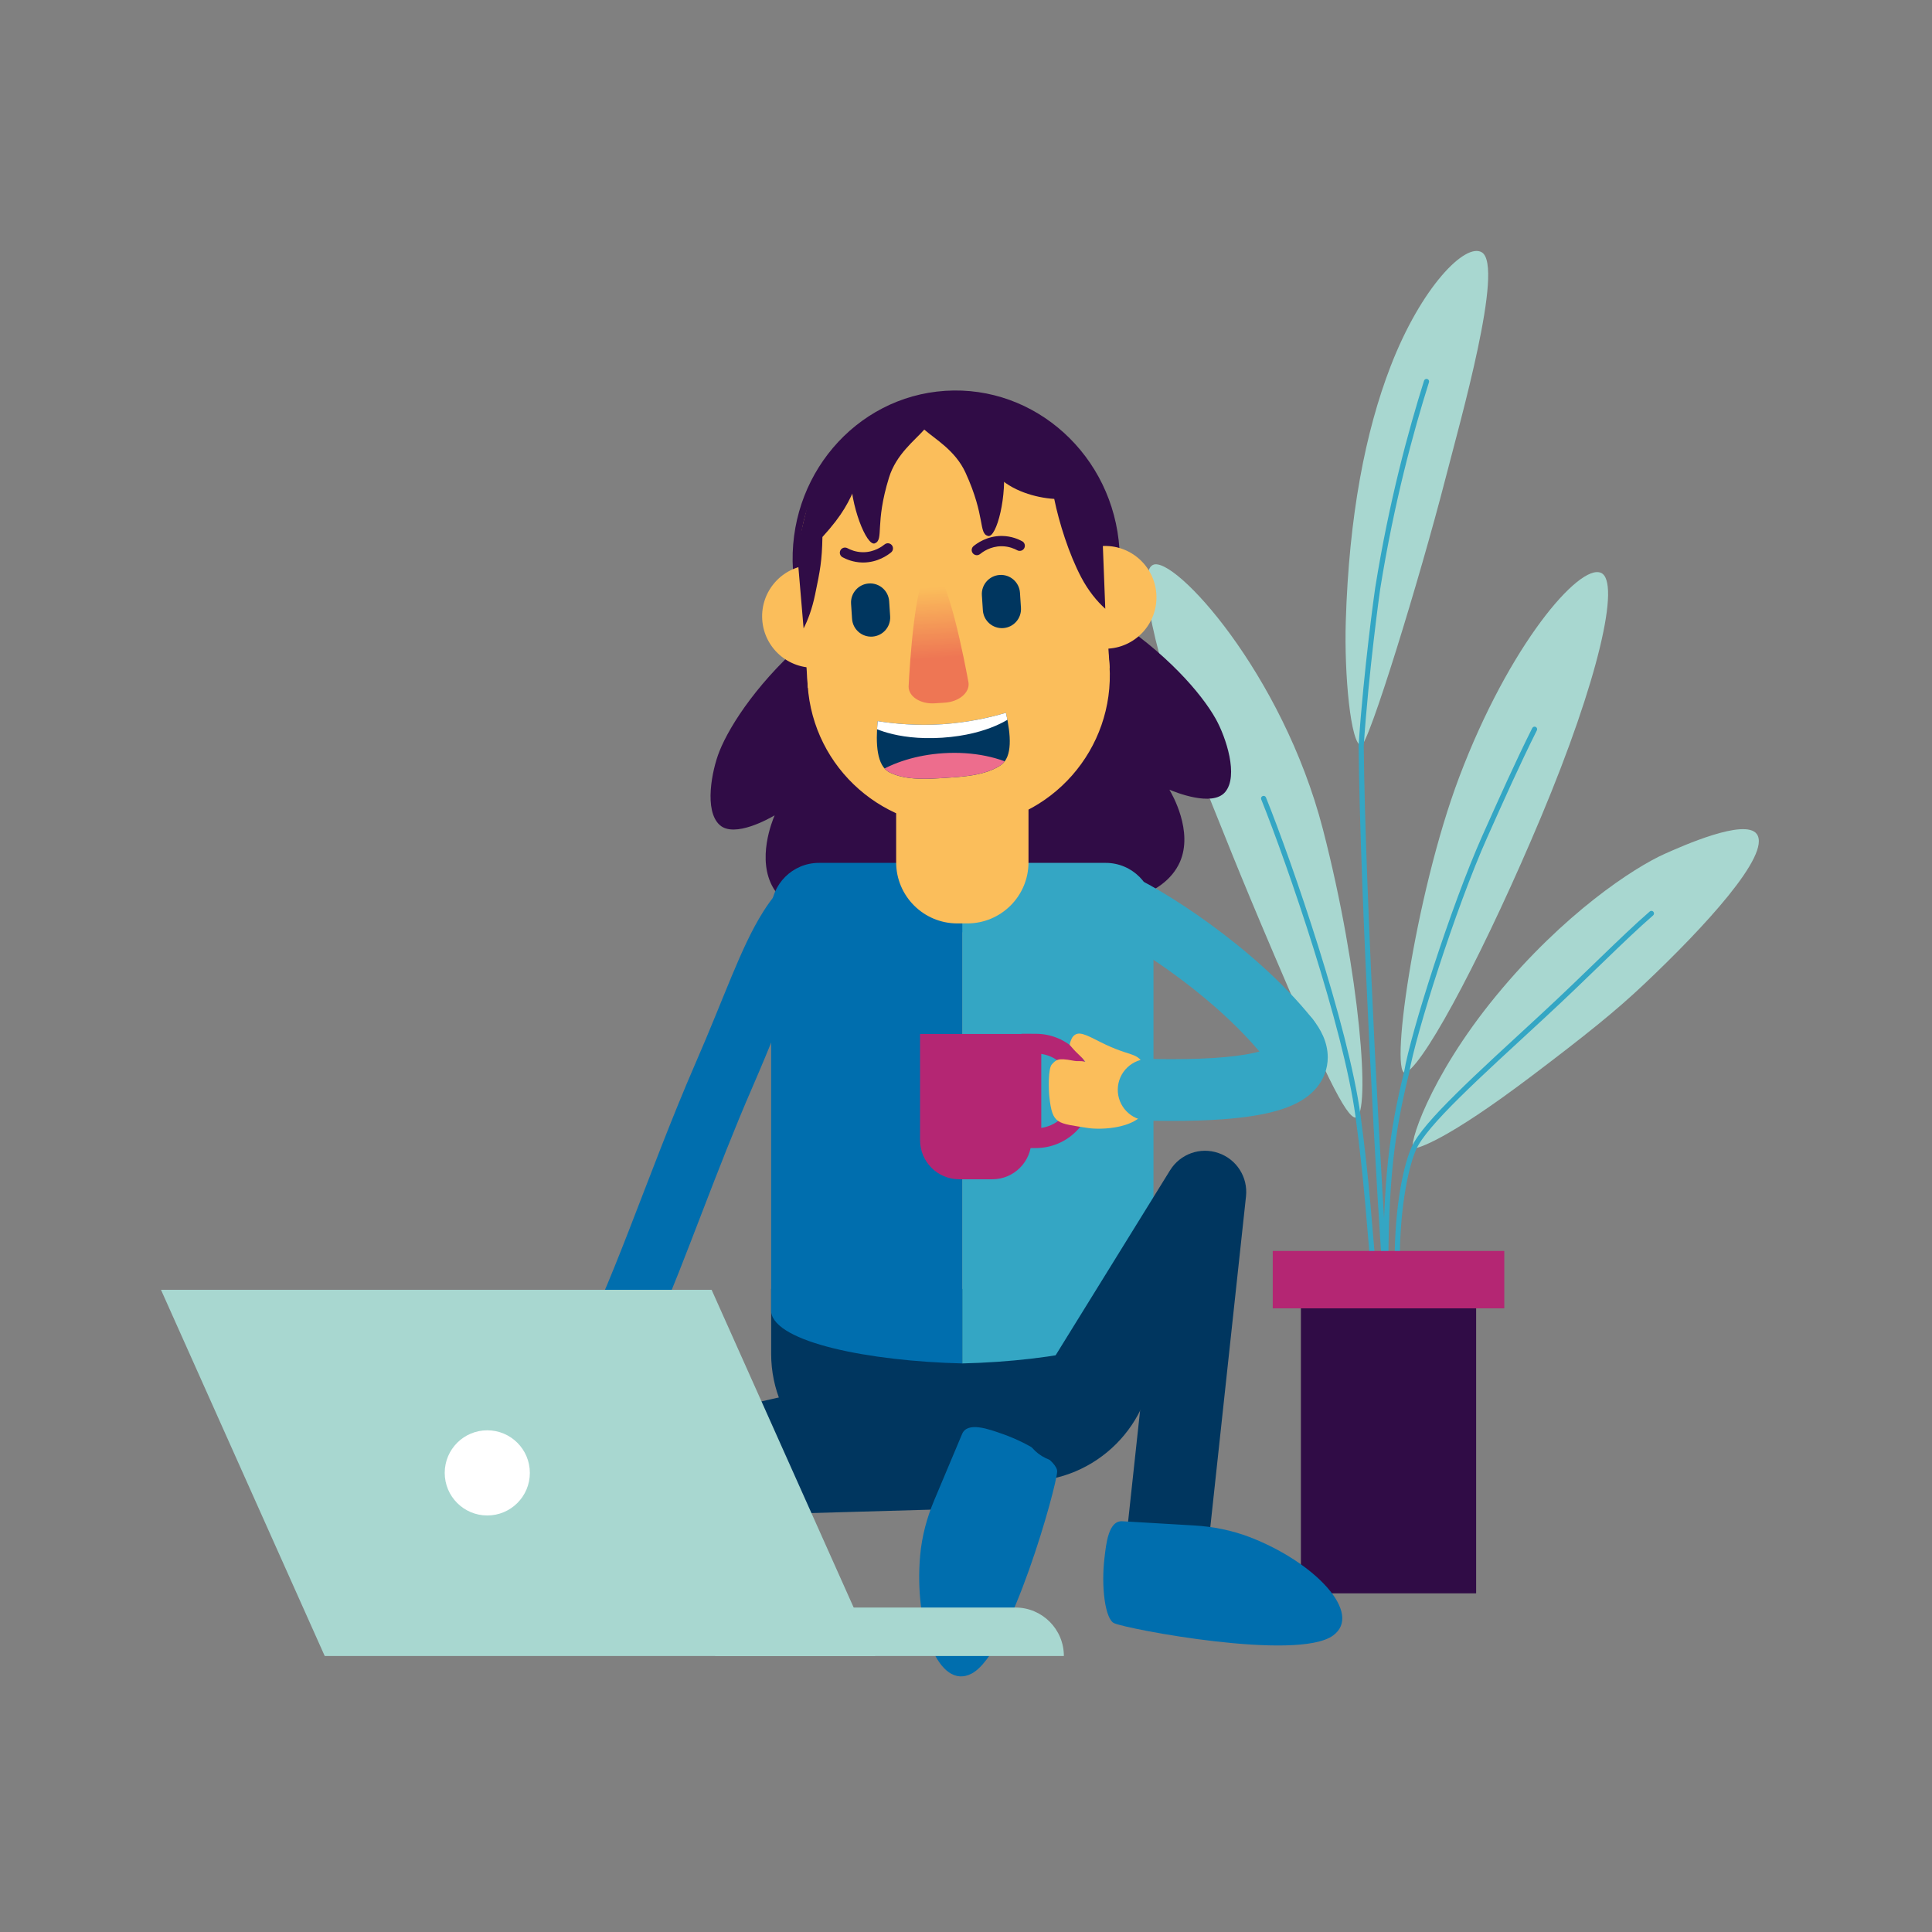 <svg xmlns="http://www.w3.org/2000/svg" xmlns:xlink="http://www.w3.org/1999/xlink" width="500" zoomAndPan="magnify" viewBox="0 0 375 375" height="500" preserveAspectRatio="xMidYMid meet" version="1.0"><rect x="0" y="0" width="375" height="375" fill="#808080" stroke="none"/><defs><clipPath id="id1"><path d="M 176.176 110.211 L 188.188 110.211 L 188.188 136.648 L 176.176 136.648 Z M 176.176 110.211 " clip-rule="nonzero"/></clipPath><clipPath id="id2"><path d="M 181.43 136.512 L 183.383 136.387 C 186.125 136.207 188.219 134.465 187.996 132.543 C 187.371 129.125 183.816 110.074 180.707 110.277 C 177.594 110.48 176.535 129.832 176.359 133.301 C 176.387 135.234 178.688 136.691 181.43 136.512 Z M 181.43 136.512 " clip-rule="nonzero"/></clipPath><clipPath id="id3"><path d="M 181.43 136.512 L 183.383 136.387 C 186.125 136.207 188.219 134.465 187.996 132.543 C 187.371 129.125 183.816 110.074 180.707 110.277 C 177.594 110.48 176.535 129.832 176.359 133.301 C 176.387 135.234 178.688 136.691 181.43 136.512 " clip-rule="nonzero"/></clipPath><clipPath id="id4"><path d="M 176.41 137.457 L 189.941 136.578 L 188.168 109.309 L 174.637 110.188 Z M 176.41 137.457 " clip-rule="nonzero"/></clipPath><linearGradient x1="-0.022" gradientTransform="matrix(-1.701, -26.171, 26.159, -1.702, 182.4, 136.442)" y1="0" x2="1.013" gradientUnits="userSpaceOnUse" y2="0" id="id5"><stop stop-opacity="1" stop-color="rgb(93.3%, 46.3%, 32.899%)" offset="0"/><stop stop-opacity="1" stop-color="rgb(93.3%, 46.3%, 32.899%)" offset="0.25"/><stop stop-opacity="1" stop-color="rgb(93.3%, 46.3%, 32.899%)" offset="0.312"/><stop stop-opacity="1" stop-color="rgb(93.3%, 46.3%, 32.899%)" offset="0.344"/><stop stop-opacity="1" stop-color="rgb(93.3%, 46.652%, 32.899%)" offset="0.348"/><stop stop-opacity="1" stop-color="rgb(93.3%, 47.005%, 32.899%)" offset="0.352"/><stop stop-opacity="1" stop-color="rgb(93.3%, 47.243%, 32.899%)" offset="0.355"/><stop stop-opacity="1" stop-color="rgb(93.3%, 47.481%, 32.899%)" offset="0.359"/><stop stop-opacity="1" stop-color="rgb(93.5%, 47.624%, 32.899%)" offset="0.363"/><stop stop-opacity="1" stop-color="rgb(93.7%, 47.768%, 32.899%)" offset="0.367"/><stop stop-opacity="1" stop-color="rgb(93.7%, 47.949%, 32.899%)" offset="0.375"/><stop stop-opacity="1" stop-color="rgb(93.7%, 48.366%, 33.099%)" offset="0.379"/><stop stop-opacity="1" stop-color="rgb(93.7%, 48.599%, 33.299%)" offset="0.383"/><stop stop-opacity="1" stop-color="rgb(93.7%, 48.799%, 33.299%)" offset="0.387"/><stop stop-opacity="1" stop-color="rgb(93.7%, 48.999%, 33.299%)" offset="0.391"/><stop stop-opacity="1" stop-color="rgb(93.874%, 49.199%, 33.299%)" offset="0.395"/><stop stop-opacity="1" stop-color="rgb(94.048%, 49.399%, 33.299%)" offset="0.398"/><stop stop-opacity="1" stop-color="rgb(94.073%, 49.599%, 33.299%)" offset="0.402"/><stop stop-opacity="1" stop-color="rgb(94.099%, 49.799%, 33.299%)" offset="0.406"/><stop stop-opacity="1" stop-color="rgb(94.099%, 50.156%, 33.299%)" offset="0.41"/><stop stop-opacity="1" stop-color="rgb(94.099%, 50.513%, 33.299%)" offset="0.414"/><stop stop-opacity="1" stop-color="rgb(94.099%, 50.7%, 33.299%)" offset="0.422"/><stop stop-opacity="1" stop-color="rgb(94.099%, 51.077%, 33.299%)" offset="0.43"/><stop stop-opacity="1" stop-color="rgb(94.22%, 51.453%, 33.299%)" offset="0.438"/><stop stop-opacity="1" stop-color="rgb(94.42%, 51.88%, 33.299%)" offset="0.441"/><stop stop-opacity="1" stop-color="rgb(94.499%, 52.118%, 33.299%)" offset="0.445"/><stop stop-opacity="1" stop-color="rgb(94.499%, 52.309%, 33.499%)" offset="0.449"/><stop stop-opacity="1" stop-color="rgb(94.499%, 52.499%, 33.699%)" offset="0.453"/><stop stop-opacity="1" stop-color="rgb(94.499%, 52.699%, 33.699%)" offset="0.457"/><stop stop-opacity="1" stop-color="rgb(94.499%, 52.899%, 33.699%)" offset="0.461"/><stop stop-opacity="1" stop-color="rgb(94.499%, 53.099%, 33.699%)" offset="0.465"/><stop stop-opacity="1" stop-color="rgb(94.499%, 53.299%, 33.699%)" offset="0.469"/><stop stop-opacity="1" stop-color="rgb(94.611%, 53.499%, 33.699%)" offset="0.473"/><stop stop-opacity="1" stop-color="rgb(94.722%, 53.699%, 33.699%)" offset="0.477"/><stop stop-opacity="1" stop-color="rgb(94.81%, 54.048%, 33.699%)" offset="0.48"/><stop stop-opacity="1" stop-color="rgb(94.899%, 54.398%, 33.699%)" offset="0.484"/><stop stop-opacity="1" stop-color="rgb(94.899%, 54.585%, 33.699%)" offset="0.492"/><stop stop-opacity="1" stop-color="rgb(94.899%, 54.962%, 33.699%)" offset="0.5"/><stop stop-opacity="1" stop-color="rgb(94.899%, 55.338%, 33.699%)" offset="0.508"/><stop stop-opacity="1" stop-color="rgb(95%, 55.714%, 33.699%)" offset="0.516"/><stop stop-opacity="1" stop-color="rgb(95.2%, 56.2%, 33.818%)" offset="0.52"/><stop stop-opacity="1" stop-color="rgb(95.299%, 56.499%, 33.939%)" offset="0.523"/><stop stop-opacity="1" stop-color="rgb(95.299%, 56.699%, 34.018%)" offset="0.527"/><stop stop-opacity="1" stop-color="rgb(95.299%, 56.898%, 34.099%)" offset="0.531"/><stop stop-opacity="1" stop-color="rgb(95.299%, 57.098%, 34.099%)" offset="0.535"/><stop stop-opacity="1" stop-color="rgb(95.299%, 57.3%, 34.099%)" offset="0.539"/><stop stop-opacity="1" stop-color="rgb(95.299%, 57.449%, 34.099%)" offset="0.547"/><stop stop-opacity="1" stop-color="rgb(95.39%, 57.89%, 34.099%)" offset="0.551"/><stop stop-opacity="1" stop-color="rgb(95.483%, 58.183%, 34.099%)" offset="0.555"/><stop stop-opacity="1" stop-color="rgb(95.59%, 58.371%, 34.099%)" offset="0.562"/><stop stop-opacity="1" stop-color="rgb(95.699%, 58.797%, 34.099%)" offset="0.566"/><stop stop-opacity="1" stop-color="rgb(95.699%, 59.035%, 34.099%)" offset="0.57"/><stop stop-opacity="1" stop-color="rgb(95.699%, 59.222%, 34.099%)" offset="0.578"/><stop stop-opacity="1" stop-color="rgb(95.699%, 59.599%, 34.099%)" offset="0.586"/><stop stop-opacity="1" stop-color="rgb(95.781%, 60.092%, 34.181%)" offset="0.59"/><stop stop-opacity="1" stop-color="rgb(95.863%, 60.399%, 34.264%)" offset="0.594"/><stop stop-opacity="1" stop-color="rgb(95.981%, 60.599%, 34.381%)" offset="0.598"/><stop stop-opacity="1" stop-color="rgb(96.1%, 60.799%, 34.499%)" offset="0.602"/><stop stop-opacity="1" stop-color="rgb(96.1%, 60.999%, 34.499%)" offset="0.605"/><stop stop-opacity="1" stop-color="rgb(96.1%, 61.2%, 34.499%)" offset="0.609"/><stop stop-opacity="1" stop-color="rgb(96.1%, 61.4%, 34.499%)" offset="0.613"/><stop stop-opacity="1" stop-color="rgb(96.1%, 61.6%, 34.499%)" offset="0.617"/><stop stop-opacity="1" stop-color="rgb(96.1%, 61.884%, 34.499%)" offset="0.621"/><stop stop-opacity="1" stop-color="rgb(96.1%, 62.169%, 34.499%)" offset="0.625"/><stop stop-opacity="1" stop-color="rgb(96.172%, 62.338%, 34.499%)" offset="0.633"/><stop stop-opacity="1" stop-color="rgb(96.371%, 62.663%, 34.499%)" offset="0.641"/><stop stop-opacity="1" stop-color="rgb(96.5%, 63.025%, 34.499%)" offset="0.645"/><stop stop-opacity="1" stop-color="rgb(96.5%, 63.229%, 34.499%)" offset="0.648"/><stop stop-opacity="1" stop-color="rgb(96.5%, 63.451%, 34.499%)" offset="0.652"/><stop stop-opacity="1" stop-color="rgb(96.5%, 63.673%, 34.499%)" offset="0.656"/><stop stop-opacity="1" stop-color="rgb(96.5%, 63.986%, 34.499%)" offset="0.66"/><stop stop-opacity="1" stop-color="rgb(96.5%, 64.299%, 34.499%)" offset="0.664"/><stop stop-opacity="1" stop-color="rgb(96.562%, 64.499%, 34.698%)" offset="0.668"/><stop stop-opacity="1" stop-color="rgb(96.625%, 64.699%, 34.9%)" offset="0.672"/><stop stop-opacity="1" stop-color="rgb(96.762%, 64.899%, 34.9%)" offset="0.676"/><stop stop-opacity="1" stop-color="rgb(96.899%, 65.099%, 34.9%)" offset="0.68"/><stop stop-opacity="1" stop-color="rgb(96.899%, 65.298%, 34.9%)" offset="0.684"/><stop stop-opacity="1" stop-color="rgb(96.899%, 65.5%, 34.9%)" offset="0.688"/><stop stop-opacity="1" stop-color="rgb(96.899%, 65.776%, 34.9%)" offset="0.691"/><stop stop-opacity="1" stop-color="rgb(96.899%, 66.054%, 34.9%)" offset="0.695"/><stop stop-opacity="1" stop-color="rgb(96.899%, 66.241%, 34.9%)" offset="0.703"/><stop stop-opacity="1" stop-color="rgb(96.953%, 66.617%, 34.9%)" offset="0.711"/><stop stop-opacity="1" stop-color="rgb(97.153%, 66.994%, 34.9%)" offset="0.719"/><stop stop-opacity="1" stop-color="rgb(97.299%, 67.361%, 34.9%)" offset="0.727"/><stop stop-opacity="1" stop-color="rgb(97.299%, 67.871%, 34.9%)" offset="0.73"/><stop stop-opacity="1" stop-color="rgb(97.299%, 68.199%, 34.9%)" offset="0.734"/><stop stop-opacity="1" stop-color="rgb(97.299%, 68.399%, 35.1%)" offset="0.738"/><stop stop-opacity="1" stop-color="rgb(97.299%, 68.599%, 35.3%)" offset="0.742"/><stop stop-opacity="1" stop-color="rgb(97.331%, 68.799%, 35.3%)" offset="0.746"/><stop stop-opacity="1" stop-color="rgb(97.365%, 68.999%, 35.3%)" offset="0.75"/><stop stop-opacity="1" stop-color="rgb(97.482%, 69.199%, 35.3%)" offset="0.754"/><stop stop-opacity="1" stop-color="rgb(97.6%, 69.398%, 35.3%)" offset="0.758"/><stop stop-opacity="1" stop-color="rgb(97.6%, 69.618%, 35.3%)" offset="0.762"/><stop stop-opacity="1" stop-color="rgb(97.6%, 69.838%, 35.3%)" offset="0.766"/><stop stop-opacity="1" stop-color="rgb(97.6%, 70.029%, 35.3%)" offset="0.773"/><stop stop-opacity="1" stop-color="rgb(97.6%, 70.454%, 35.3%)" offset="0.777"/><stop stop-opacity="1" stop-color="rgb(97.6%, 70.691%, 35.3%)" offset="0.781"/><stop stop-opacity="1" stop-color="rgb(97.633%, 70.879%, 35.3%)" offset="0.789"/><stop stop-opacity="1" stop-color="rgb(97.833%, 71.254%, 35.3%)" offset="0.797"/><stop stop-opacity="1" stop-color="rgb(98%, 71.82%, 35.3%)" offset="0.801"/><stop stop-opacity="1" stop-color="rgb(98%, 72.198%, 35.3%)" offset="0.805"/><stop stop-opacity="1" stop-color="rgb(98%, 72.346%, 35.3%)" offset="0.812"/><stop stop-opacity="1" stop-color="rgb(98%, 72.697%, 35.5%)" offset="0.816"/><stop stop-opacity="1" stop-color="rgb(98%, 72.899%, 35.699%)" offset="0.82"/><stop stop-opacity="1" stop-color="rgb(98.022%, 73.099%, 35.699%)" offset="0.824"/><stop stop-opacity="1" stop-color="rgb(98.047%, 73.299%, 35.699%)" offset="0.828"/><stop stop-opacity="1" stop-color="rgb(98.222%, 73.511%, 35.699%)" offset="0.832"/><stop stop-opacity="1" stop-color="rgb(98.399%, 73.724%, 35.699%)" offset="0.836"/><stop stop-opacity="1" stop-color="rgb(98.399%, 73.912%, 35.699%)" offset="0.844"/><stop stop-opacity="1" stop-color="rgb(98.399%, 74.3%, 35.699%)" offset="0.848"/><stop stop-opacity="1" stop-color="rgb(98.399%, 74.5%, 35.699%)" offset="0.852"/><stop stop-opacity="1" stop-color="rgb(98.399%, 74.5%, 35.699%)" offset="0.859"/><stop stop-opacity="1" stop-color="rgb(98.399%, 74.5%, 35.699%)" offset="0.875"/><stop stop-opacity="1" stop-color="rgb(98.399%, 74.5%, 35.699%)" offset="1"/></linearGradient><clipPath id="id6"><path d="M 31.191 250 L 170 250 L 170 322 L 31.191 322 Z M 31.191 250 " clip-rule="nonzero"/></clipPath><clipPath id="id7"><path d="M 170.172 146.059 L 196 146.059 L 196 151.266 L 170.172 151.266 Z M 170.172 146.059 " clip-rule="nonzero"/></clipPath><clipPath id="id8"><path d="M 182.895 140.574 C 177.957 140.879 173.688 140.5 170.355 139.969 C 169.953 144.324 170.141 148.668 172.688 149.934 C 175.922 151.539 180.348 151.191 183.574 150.98 C 186.797 150.77 191.227 150.543 194.227 148.531 C 196.59 146.945 196.211 142.617 195.25 138.348 C 192.016 139.309 187.832 140.238 182.895 140.574 Z M 182.895 140.574 " clip-rule="nonzero"/></clipPath><clipPath id="id9"><path d="M 170.172 138.25 L 196 138.25 L 196 143.457 L 170.172 143.457 Z M 170.172 138.25 " clip-rule="nonzero"/></clipPath><clipPath id="id10"><path d="M 182.895 140.574 C 177.957 140.879 173.688 140.5 170.355 139.969 C 169.953 144.324 170.141 148.668 172.688 149.934 C 175.922 151.539 180.348 151.191 183.574 150.98 C 186.797 150.77 191.227 150.543 194.227 148.531 C 196.59 146.945 196.211 142.617 195.25 138.348 C 192.016 139.309 187.832 140.238 182.895 140.574 Z M 182.895 140.574 " clip-rule="nonzero"/></clipPath></defs><path fill="#a8d7d0" d="M 274.422 222.902 C 275.293 222.895 280.73 221.363 297.113 208.984 C 307.781 200.918 313.543 196.301 319.152 190.996 C 330.711 180.078 343.883 165.836 340.984 161.879 C 338.703 158.77 326.469 164.234 323.113 165.734 C 317.148 168.398 303.531 177.293 290.375 193.301 C 277.238 209.281 273.141 222.906 274.422 222.902 " fill-opacity="1" fill-rule="nonzero"/><path fill="#a8d7d0" d="M 273.031 208.129 C 269.391 210.512 274.555 173.797 283.234 150.836 C 292.945 125.137 306.566 109.34 310.754 111.191 C 314.602 112.891 310.273 132.012 299.066 158.695 C 288.742 183.285 277.207 205.398 273.031 208.129 " fill-opacity="1" fill-rule="nonzero"/><path fill="#a8d7d0" d="M 264.207 144.695 C 262.168 144.527 260.898 130.926 261.215 120.609 C 261.844 100.078 265.012 83.789 269.906 71.117 C 275.867 55.676 284.477 47.004 287.641 48.988 C 291.988 51.719 283.512 81.426 280.562 92.895 C 275.578 112.281 265.566 144.809 264.207 144.695 " fill-opacity="1" fill-rule="nonzero"/><path fill="#a8d7d0" d="M 263.188 216.906 C 266.066 216.328 264.031 189 256.77 160.938 C 248.91 130.598 227.875 107.75 223.809 109.637 C 219.977 111.414 225.895 132.98 232.984 150.461 C 238.012 162.855 239.883 167.926 247.352 185.434 C 256.59 207.09 261.352 217.273 263.188 216.906 " fill-opacity="1" fill-rule="nonzero"/><path fill="#34a6c4" d="M 271.816 250.711 C 271.73 248.797 271.688 246.977 271.688 245.25 C 271.684 233.328 273.645 225.871 274.879 223.105 C 275.879 220.836 278.945 217.332 283.34 212.996 C 287.73 208.648 293.457 203.43 299.801 197.574 C 308.41 189.629 315.227 182.574 320.871 177.676 C 321.078 177.492 321.102 177.176 320.918 176.969 C 320.738 176.758 320.422 176.738 320.215 176.918 C 314.516 181.867 307.711 188.914 299.121 196.844 C 292.781 202.695 287.055 207.914 282.637 212.285 C 278.215 216.664 275.109 220.145 273.969 222.699 C 272.648 225.676 270.695 233.207 270.691 245.25 C 270.691 246.992 270.73 248.828 270.82 250.762 C 270.836 251.035 271.07 251.246 271.344 251.234 C 271.621 251.223 271.832 250.988 271.82 250.711 L 271.816 250.711 " fill-opacity="1" fill-rule="nonzero"/><path fill="#300c46" d="M 252.504 309.266 L 286.516 309.266 L 286.516 248.383 L 252.504 248.383 L 252.504 309.266 " fill-opacity="1" fill-rule="nonzero"/><path fill="#34a6c4" d="M 269.465 247.738 C 269.465 229.125 270.637 219.883 273.516 208.25 L 273.527 208.207 C 274.098 204.688 276.348 196.684 279.223 187.875 C 282.098 179.059 285.602 169.402 288.684 162.512 C 291.926 155.254 295.039 148.285 298.305 141.762 C 298.43 141.516 298.328 141.215 298.082 141.094 C 297.836 140.969 297.535 141.07 297.41 141.316 C 294.133 147.867 291.016 154.848 287.77 162.105 C 284.664 169.055 281.156 178.723 278.273 187.562 C 275.391 196.41 273.137 204.395 272.539 208.047 L 273.031 208.129 L 272.547 208.008 C 269.648 219.707 268.465 229.094 268.469 247.738 C 268.469 248.016 268.688 248.238 268.965 248.238 C 269.242 248.238 269.465 248.016 269.465 247.738 " fill-opacity="1" fill-rule="nonzero"/><path fill="#34a6c4" d="M 244.801 155.16 C 249.844 167.684 260.75 199.344 263.098 216.672 C 264.832 229.48 265.332 238.223 266.273 248.641 C 266.301 248.914 266.543 249.117 266.816 249.094 C 267.09 249.066 267.293 248.824 267.27 248.551 C 266.328 238.156 265.824 229.383 264.086 216.539 C 261.703 199.004 250.793 167.387 245.727 154.789 C 245.625 154.531 245.332 154.406 245.078 154.512 C 244.82 154.613 244.695 154.902 244.801 155.16 " fill-opacity="1" fill-rule="nonzero"/><path fill="#34a6c4" d="M 276.406 73.891 C 273.359 83.59 269.613 97.324 266.922 114.109 C 266.816 114.758 264.68 130.148 263.707 144.664 L 263.703 144.703 C 263.945 173.156 267.535 238.195 268.469 248.426 C 268.492 248.703 268.738 248.906 269.012 248.879 C 269.285 248.855 269.488 248.609 269.465 248.336 C 268.535 238.168 264.941 173.086 264.703 144.695 L 264.203 144.699 L 264.703 144.73 C 265.672 130.273 267.812 114.859 267.906 114.262 C 270.59 97.539 274.32 83.859 277.363 74.191 C 277.445 73.926 277.297 73.645 277.035 73.562 C 276.77 73.48 276.488 73.629 276.406 73.891 " fill-opacity="1" fill-rule="nonzero"/><path fill="#b42673" d="M 247.039 253.949 L 291.98 253.949 L 291.98 242.812 L 247.039 242.812 L 247.039 253.949 " fill-opacity="1" fill-rule="nonzero"/><path fill="#300c46" d="M 236.004 139.586 C 233.207 134.555 226.234 126.547 215.547 119.684 C 216.949 115.602 217.586 111.16 217.285 106.559 C 216.109 88.465 200.973 74.723 183.473 75.859 C 165.973 77 152.742 92.586 153.918 110.68 C 154.215 115.281 155.422 119.602 157.34 123.473 C 147.633 131.66 141.754 140.504 139.629 145.855 C 138.16 149.559 136.621 157.371 139.699 160.137 C 142.562 162.707 149.332 158.855 150.355 158.262 C 149.938 159.238 146.77 166.867 150.152 172.449 C 153.969 178.746 165.227 180.957 175.176 173.859 L 204.383 171.957 C 215.168 177.711 226.047 174.055 229.016 167.32 C 231.648 161.348 227.52 154.191 226.977 153.277 C 228.066 153.734 235.281 156.676 237.785 153.754 C 240.48 150.613 237.941 143.066 236.004 139.586 " fill-opacity="1" fill-rule="nonzero"/><path fill="#00365f" d="M 165.395 268.012 L 117.102 278.984 C 112.801 279.961 110.102 284.242 111.078 288.551 C 112.059 292.852 116.336 295.551 120.641 294.574 L 168.934 283.605 C 173.238 282.629 175.934 278.344 174.957 274.039 C 173.98 269.734 169.699 267.035 165.395 268.012 " fill-opacity="1" fill-rule="nonzero"/><path fill="#00365f" d="M 149.68 250.18 L 223.891 250.18 L 223.891 262.762 C 223.891 276.445 212.805 287.535 199.125 287.535 L 174.445 287.535 C 160.77 287.535 149.68 276.445 149.68 262.762 L 149.68 250.18 " fill-opacity="1" fill-rule="nonzero"/><path fill="#34a6c4" d="M 254.742 197.746 C 248.98 190.559 241.605 184.262 234.84 179.332 C 231.457 176.867 228.23 174.762 225.414 173.09 C 224.004 172.25 222.695 171.52 221.508 170.906 C 220.309 170.289 219.246 169.785 218.242 169.383 C 217.539 169.105 216.785 168.961 216.027 168.961 C 206.281 168.961 196.535 168.961 186.785 168.961 C 183.477 168.961 180.793 171.645 180.793 174.957 C 180.793 178.27 183.477 180.953 186.785 180.953 C 196.535 180.953 206.281 180.953 216.027 180.953 L 216.027 174.957 L 213.82 180.531 C 214.281 180.711 215.059 181.07 216 181.555 C 217.648 182.41 219.832 183.668 222.262 185.234 C 225.91 187.582 230.141 190.621 234.23 194.059 C 238.324 197.496 242.273 201.344 245.383 205.234 C 247.449 207.82 251.223 208.238 253.805 206.172 C 256.391 204.102 256.809 200.332 254.742 197.746 " fill-opacity="1" fill-rule="nonzero"/><path fill="#006eae" d="M 121.656 269.023 C 123.637 265.719 125.523 261.801 127.445 257.402 C 130.324 250.809 133.258 243.141 136.332 235.16 C 139.406 227.184 142.617 218.902 145.98 211.172 C 149.824 202.336 152.5 195.211 154.883 189.91 C 156.07 187.262 157.184 185.078 158.266 183.367 C 159.355 181.652 160.391 180.418 161.457 179.496 L 157.543 174.957 L 157.543 180.953 C 167.289 180.953 177.039 180.953 186.785 180.953 C 190.094 180.953 192.777 178.27 192.777 174.957 C 192.777 171.645 190.094 168.961 186.785 168.961 C 177.039 168.961 167.289 168.961 157.543 168.961 C 156.105 168.961 154.711 169.48 153.625 170.418 C 151.449 172.301 149.676 174.523 148.137 176.961 C 145.832 180.621 143.984 184.773 141.965 189.609 C 139.949 194.449 137.781 199.977 134.992 206.383 C 130.328 217.105 126.078 228.523 122.133 238.66 C 120.164 243.727 118.27 248.465 116.465 252.605 C 114.66 256.738 112.93 260.277 111.383 262.852 C 109.676 265.691 110.594 269.375 113.434 271.078 C 116.27 272.781 119.949 271.863 121.656 269.027 L 121.656 269.023 " fill-opacity="1" fill-rule="nonzero"/><path fill="#cccccc" d="M 121.117 265.188 C 122.543 267.863 120.645 269.102 119.254 277.812 C 118.531 282.348 118.344 285.867 116.348 286.824 C 115.746 287.109 115.188 286.945 115.027 286.895 C 113.684 286.496 113.035 284.559 113.332 281.977 C 112.742 283.727 111.934 286.301 111.195 289.449 C 110.223 293.613 110.109 295.613 108.711 296.676 C 107.473 297.621 105.402 297.406 104.066 296.664 C 99.367 294.059 100.094 282.164 103.559 273.66 C 104.711 270.828 108.648 261.172 114.773 261.234 C 117.32 261.262 119.934 262.973 121.117 265.188 " fill-opacity="1" fill-rule="nonzero"/><path fill="#006eae" d="M 186.785 167.484 L 158.961 167.484 C 153.836 167.484 149.68 171.641 149.68 176.77 L 149.68 254.652 C 150.41 260.527 168.66 264.207 186.785 264.641 L 186.785 167.484 " fill-opacity="1" fill-rule="nonzero"/><path fill="#34a6c4" d="M 186.785 264.641 C 204.91 264.207 223.16 260.527 223.891 254.652 L 223.891 176.77 C 223.891 171.641 219.738 167.484 214.609 167.484 L 186.785 167.484 L 186.785 264.641 " fill-opacity="1" fill-rule="nonzero"/><path fill="#fbbe5b" d="M 185.812 179.234 L 187.762 179.234 C 194.316 179.234 199.633 173.922 199.633 167.359 L 199.633 152.387 L 173.941 152.387 L 173.941 167.359 C 173.941 173.922 179.258 179.234 185.812 179.234 " fill-opacity="1" fill-rule="nonzero"/><path fill="#fbbe5b" d="M 167.852 118.98 C 167.492 113.48 162.75 109.312 157.254 109.672 C 151.758 110.027 147.594 114.773 147.949 120.273 C 148.309 125.773 153.051 129.941 158.547 129.582 C 164.043 129.227 168.207 124.477 167.852 118.98 " fill-opacity="1" fill-rule="nonzero"/><path fill="#fbbe5b" d="M 224.445 115.297 C 224.09 109.801 219.34 105.633 213.848 105.992 C 208.352 106.348 204.188 111.094 204.543 116.594 C 204.898 122.09 209.648 126.258 215.141 125.898 C 220.637 125.543 224.805 120.797 224.445 115.297 " fill-opacity="1" fill-rule="nonzero"/><path fill="#fbbe5b" d="M 156.77 133 C 157.82 149.188 171.789 161.457 187.965 160.402 C 204.145 159.352 216.406 145.375 215.355 129.188 C 214.305 113.004 200.336 100.734 184.156 101.785 C 167.98 102.84 155.715 116.812 156.77 133 " fill-opacity="1" fill-rule="nonzero"/><path fill="#fbbe5b" d="M 155.266 109.891 C 156.316 126.078 170.285 138.344 186.465 137.293 C 202.645 136.242 214.906 122.266 213.852 106.082 C 212.801 89.895 198.832 77.625 182.656 78.68 C 166.477 79.73 154.215 93.707 155.266 109.891 " fill-opacity="1" fill-rule="nonzero"/><path fill="#fbbe5b" d="M 156.801 133.52 L 215.387 129.707 L 213.887 106.598 L 155.301 110.41 L 156.801 133.52 " fill-opacity="1" fill-rule="nonzero"/><g clip-path="url(#id1)"><g clip-path="url(#id2)"><g clip-path="url(#id3)"><g clip-path="url(#id4)"><path fill="url(#id5)" d="M 176.406 137.414 L 189.898 136.535 L 188.137 109.445 L 174.648 110.32 Z M 176.406 137.414 " fill-rule="nonzero"/></g></g></g></g><path fill="#00365f" d="M 168.648 113.25 C 170.691 113.117 172.453 114.664 172.586 116.711 L 172.777 119.625 C 172.91 121.668 171.363 123.43 169.32 123.566 C 167.277 123.695 165.516 122.148 165.383 120.105 L 165.191 117.191 C 165.059 115.148 166.609 113.383 168.648 113.25 " fill-opacity="1" fill-rule="nonzero"/><path fill="#00365f" d="M 194.039 111.598 C 192 111.73 190.449 113.496 190.582 115.539 L 190.773 118.453 C 190.906 120.496 192.668 122.043 194.711 121.914 C 196.754 121.781 198.301 120.016 198.168 117.973 L 197.977 115.059 C 197.848 113.016 196.082 111.465 194.039 111.598 " fill-opacity="1" fill-rule="nonzero"/><path fill="#300c46" d="M 163.535 108.16 C 164.258 108.551 165.613 109.152 167.406 109.184 L 167.539 109.184 C 170.41 109.176 172.359 107.707 172.957 107.223 C 173.387 106.875 173.453 106.246 173.105 105.816 C 172.758 105.391 172.129 105.324 171.699 105.672 C 171.246 106.043 169.695 107.191 167.539 107.184 L 167.438 107.184 C 166.082 107.164 165.039 106.703 164.484 106.402 C 163.996 106.141 163.391 106.324 163.129 106.809 C 162.867 107.293 163.051 107.898 163.535 108.16 " fill-opacity="1" fill-rule="nonzero"/><path fill="#300c46" d="M 198.398 105.051 C 197.676 104.66 196.32 104.059 194.527 104.031 L 194.395 104.027 C 191.523 104.035 189.574 105.508 188.977 105.988 C 188.547 106.336 188.48 106.965 188.828 107.391 C 189.176 107.82 189.805 107.887 190.234 107.539 C 190.688 107.168 192.234 106.02 194.395 106.027 L 194.496 106.027 C 195.852 106.047 196.895 106.508 197.449 106.809 C 197.938 107.07 198.539 106.891 198.805 106.406 C 199.066 105.918 198.887 105.312 198.398 105.051 " fill-opacity="1" fill-rule="nonzero"/><path fill="#300c46" d="M 194.684 89.93 C 193.504 82.016 191.777 78.809 190.668 78.195 C 189.781 77.699 183.848 77.828 179.062 78.133 C 173.984 78.457 169.281 81.184 168.414 81.824 C 167.391 82.578 165.246 83.852 165.098 91.852 C 164.98 97.957 168.203 106.133 169.816 105.461 C 171.613 104.707 169.758 101.746 172.551 92.707 C 173.953 88.164 177.551 85.5 179.402 83.379 C 181.512 85.242 185.426 87.418 187.406 91.742 C 191.344 100.344 189.891 103.52 191.77 104.031 C 193.449 104.492 195.59 95.965 194.684 89.93 " fill-opacity="1" fill-rule="nonzero"/><path fill="#300c46" d="M 167.832 82.262 C 166.176 83.188 158.008 93.125 157.598 95.582 C 156.812 97.336 155.27 103.836 154.727 107.25 C 155.211 113.219 155.492 115.996 155.977 121.969 C 156.801 120.402 157.641 118.148 158.211 115.398 C 159.195 110.668 159.543 108.895 159.633 104.23 C 163.676 99.797 164.824 97.277 166.215 94.043 C 168.461 88.812 168.137 84.531 167.832 82.262 " fill-opacity="1" fill-rule="nonzero"/><path fill="#300c46" d="M 201.633 82.578 C 197.926 79.754 192.852 77.902 188.719 78.168 C 188.613 80.465 188.992 87.477 193.465 92.27 C 196.234 95.234 201.023 96.621 204.625 96.836 C 205.559 101.434 207.48 107.527 209.852 112.035 C 211.23 114.664 212.949 116.75 214.535 118.16 C 214.301 112.172 214.07 106.184 213.84 100.195 C 212.395 96.91 213.273 91.457 201.633 82.578 " fill-opacity="1" fill-rule="nonzero"/><path fill="#b42673" d="M 202.109 204.566 L 202.109 218.93 C 205.613 218.422 208.316 215.395 208.316 211.746 C 208.316 208.102 205.613 205.074 202.109 204.566 Z M 201.059 222.836 L 198.281 222.836 L 198.281 200.66 L 201.059 200.66 C 207.172 200.66 212.141 205.633 212.141 211.746 C 212.141 217.863 207.172 222.836 201.059 222.836 " fill-opacity="1" fill-rule="nonzero"/><path fill="#fbbe5b" d="M 221.988 206.633 C 220.633 204.129 219.449 205.203 213.715 202.324 C 210.727 200.82 209.254 199.957 208.223 201.25 C 207.91 201.641 207.555 202.727 207.66 202.852 C 209.438 204.973 209.828 204.902 210.668 206.105 C 209.449 205.801 209.508 206.105 208.262 205.867 C 205.301 205.293 205.012 205.707 204.168 206.586 C 203.43 207.363 203.516 211.457 203.688 212.973 C 204.285 218.297 205.172 217.98 211.23 218.953 C 213.25 219.277 221.773 219.395 223.07 214.023 C 223.609 211.785 223.113 208.699 221.988 206.633 " fill-opacity="1" fill-rule="nonzero"/><path fill="#b42673" d="M 192.598 228.898 L 186.18 228.898 C 181.98 228.898 178.582 225.496 178.582 221.297 L 178.582 200.688 L 200.195 200.688 L 200.195 221.297 C 200.195 225.496 196.797 228.898 192.598 228.898 " fill-opacity="1" fill-rule="nonzero"/><path fill="#00365f" d="M 119.098 294.77 L 189.613 292.77 C 194.027 292.645 197.5 288.965 197.375 284.555 C 197.25 280.141 193.574 276.664 189.164 276.793 L 118.645 278.789 C 114.234 278.914 110.758 282.59 110.887 287.004 C 111.012 291.418 114.688 294.895 119.098 294.77 " fill-opacity="1" fill-rule="nonzero"/><path fill="#006eae" d="M 178.605 301.879 C 178.938 298.195 179.902 294.594 181.336 291.188 L 186.73 278.367 C 187.758 275.82 192.035 277.434 194.629 278.344 C 200.043 280.25 205.254 283.723 205.195 285.617 C 205.113 288.445 196.188 320.789 188.629 324.824 C 182.195 328.258 177.383 315.426 178.605 301.879 " fill-opacity="1" fill-rule="nonzero"/><path fill="#a8d7d0" d="M 197.09 312.02 L 138.82 312.02 L 138.82 321.426 L 206.496 321.426 C 206.496 316.23 202.285 312.02 197.09 312.02 " fill-opacity="1" fill-rule="nonzero"/><g clip-path="url(#id6)"><path fill="#a8d7d0" d="M 169.902 321.426 L 63.027 321.426 L 31.246 250.348 L 138.121 250.348 L 169.902 321.426 " fill-opacity="1" fill-rule="nonzero"/></g><path fill="#34a6c4" d="M 222.824 217.52 C 224.383 217.555 225.926 217.574 227.438 217.574 C 230.926 217.574 234.27 217.477 237.375 217.246 C 239.707 217.074 241.902 216.824 243.953 216.469 C 245.488 216.203 246.945 215.875 248.332 215.449 C 249.375 215.129 250.375 214.754 251.355 214.281 C 252.816 213.566 254.273 212.637 255.547 211.129 C 256.176 210.379 256.734 209.473 257.125 208.453 C 257.516 207.434 257.719 206.309 257.715 205.223 C 257.715 203.699 257.344 202.293 256.805 201.07 C 256.262 199.844 255.555 198.766 254.742 197.746 C 252.672 195.16 248.902 194.742 246.32 196.809 C 243.734 198.875 243.312 202.648 245.383 205.234 C 245.703 205.633 245.828 205.891 245.832 205.906 L 246.215 205.738 L 245.82 205.871 L 245.832 205.906 L 246.215 205.738 L 245.82 205.871 L 247.727 205.223 L 245.73 205.223 C 245.73 205.559 245.797 205.793 245.82 205.871 L 247.727 205.223 L 245.73 205.223 L 248.652 205.223 L 245.855 204.395 C 245.77 204.676 245.73 204.973 245.73 205.223 L 248.652 205.223 L 245.855 204.395 L 248.234 205.098 L 246.434 203.348 C 246.305 203.473 246.008 203.859 245.855 204.395 L 248.234 205.098 L 246.434 203.348 L 247.191 204.086 L 246.496 203.285 L 246.434 203.348 L 247.191 204.086 L 246.496 203.285 L 246.789 203.617 L 246.508 203.273 L 246.496 203.285 L 246.789 203.617 L 246.508 203.273 C 246.48 203.316 245.863 203.68 244.805 203.988 C 243.219 204.484 240.719 204.922 237.727 205.188 C 234.723 205.461 231.211 205.582 227.438 205.582 C 226.02 205.582 224.562 205.562 223.082 205.535 C 219.773 205.461 217.035 208.09 216.961 211.398 C 216.891 214.711 219.516 217.449 222.824 217.52 " fill-opacity="1" fill-rule="nonzero"/><path fill="#00365f" d="M 213.199 280.016 L 222.184 265.496 L 218.578 298.91 C 218.102 303.301 221.273 307.242 225.66 307.715 C 230.051 308.188 233.988 305.016 234.465 300.625 L 241.848 232.219 C 242.25 228.5 240.035 225.016 236.5 223.801 C 232.961 222.582 229.078 223.973 227.109 227.152 L 199.613 271.602 C 197.293 275.355 198.449 280.285 202.203 282.605 C 205.953 284.93 210.879 283.77 213.203 280.016 L 213.199 280.016 " fill-opacity="1" fill-rule="nonzero"/><path fill="#006eae" d="M 242.559 298.348 C 239.105 297.027 235.449 296.305 231.758 296.09 L 217.879 295.277 C 215.145 295.078 214.707 299.633 214.383 302.359 C 213.699 308.062 214.52 314.273 216.246 315.059 C 218.816 316.227 251.77 322.477 258.723 317.469 C 264.641 313.207 255.25 303.227 242.559 298.348 " fill-opacity="1" fill-rule="nonzero"/><path fill="#ffffff" d="M 86.32 285.887 C 86.32 281.32 90.02 277.621 94.582 277.621 C 99.145 277.621 102.844 281.32 102.844 285.887 C 102.844 290.453 99.145 294.152 94.582 294.152 C 90.02 294.152 86.32 290.453 86.32 285.887 " fill-opacity="1" fill-rule="nonzero"/><path fill="#00365f" d="M 182.895 140.574 C 177.957 140.879 173.688 140.5 170.355 139.969 C 169.953 144.324 170.141 148.668 172.688 149.934 C 175.922 151.539 180.348 151.191 183.574 150.98 C 186.797 150.77 191.227 150.543 194.227 148.531 C 196.59 146.945 196.211 142.617 195.25 138.348 C 192.016 139.309 187.832 140.238 182.895 140.574 " fill-opacity="1" fill-rule="nonzero"/><g clip-path="url(#id7)"><g clip-path="url(#id8)"><path fill="#ed6d8d" d="M 175.422 153.328 C 177.547 154.203 179.809 154.699 182.094 154.883 C 184.605 155.09 187.094 154.914 189.504 154.156 C 192.66 153.156 195.477 151.359 197.922 149.141 C 194.262 146.992 188.922 145.82 183.066 146.199 C 177.926 146.535 173.34 148.004 170.031 150.117 C 171.68 151.418 173.473 152.523 175.422 153.328 " fill-opacity="1" fill-rule="nonzero"/></g></g><g clip-path="url(#id9)"><g clip-path="url(#id10)"><path fill="#ffffff" d="M 195.918 136.988 L 182.66 139.965 L 169.129 138.73 L 168.812 140.867 C 168.812 140.867 173.543 143.797 182.871 143.191 C 192.195 142.582 196.508 139.062 196.508 139.062 L 195.918 136.988 " fill-opacity="1" fill-rule="nonzero"/></g></g></svg>
